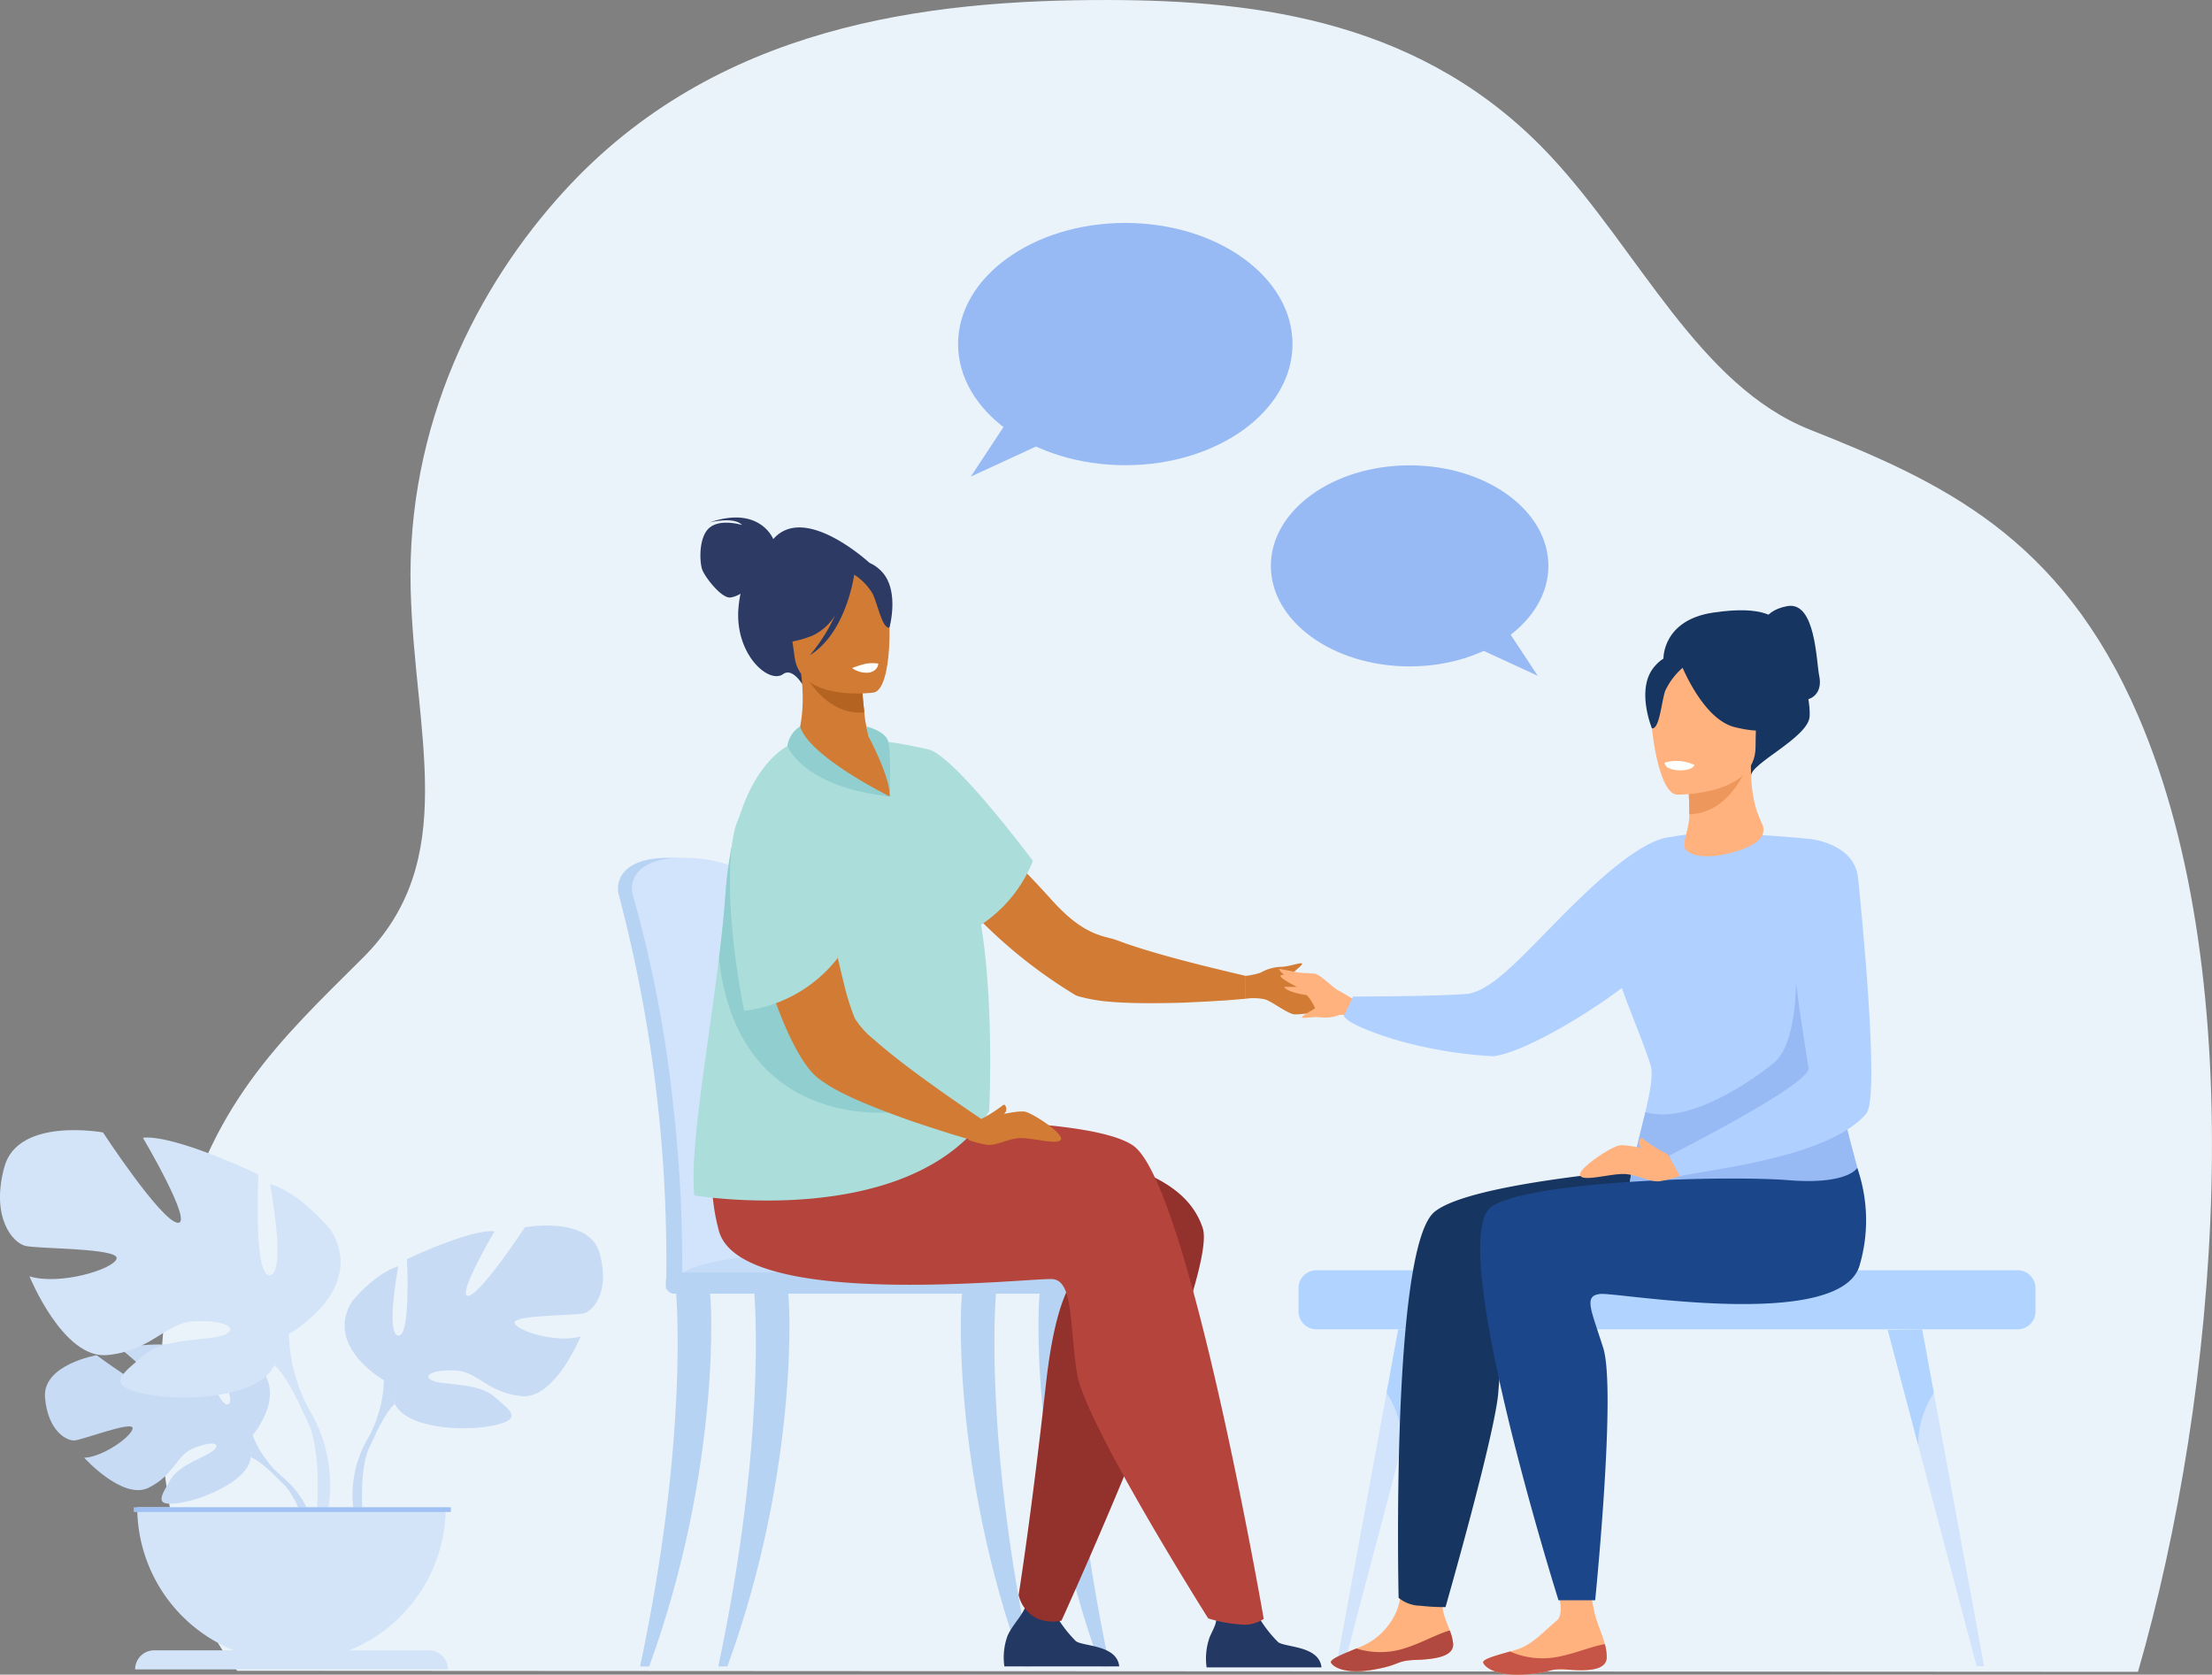 <svg xmlns="http://www.w3.org/2000/svg" xmlns:xlink="http://www.w3.org/1999/xlink" width="248.946" height="188.464" viewBox="0 0 248.946 188.464">
  <rect x="0" y="0" width="248.946" height="188.464" fill="#808080" stroke="none"/>
  <defs>
    <clipPath id="clip-path">
      <rect id="Rectangle_1966" data-name="Rectangle 1966" width="248.946" height="188.464" fill="none"/>
    </clipPath>
  </defs>
  <g id="Group_6495" data-name="Group 6495" transform="translate(0 0.002)">
    <g id="Group_6494" data-name="Group 6494" transform="translate(0 -0.002)" clip-path="url(#clip-path)">
      <path id="Path_1182" data-name="Path 1182" d="M376,188.144c9.071-31.362,12.964-77.624.02-107.6C367.3,60.34,353.83,54.2,339.11,48.363c-12.507-4.956-19.249-20.115-29.22-30.8C295.745,2.414,277.156.035,260.2,0c-20.559-.044-44.3,2.84-61.363,21.55-9.7,10.63-17.713,26.2-17.232,44.769.422,16.294,5.683,30.455-5.378,41.47-9.194,9.155-17.494,16.672-21.116,33.263-3.41,15.619-1.939,35.779,6.974,46.974Z" transform="translate(-135.387 0.002)" fill="#ebf3fa"/>
      <path id="Path_1183" data-name="Path 1183" d="M66.378,1297.467s4.227-4.931.261-8.063c0,0-2.9-1.754-5.259-1.611,0,0,3.347,5.612,2.264,6.171s-3.279-6.523-3.279-6.523-6.592-.639-8.713.38c0,0,5.636,4.612,4.449,4.886s-7.274-4.252-7.274-4.252-6.135,1.044-5.808,4.787,2.441,4.9,3.37,4.8,6.365-2.175,6.483-1.413-3.153,3.25-5.445,3.366c0,0,4.326,4.771,7.2,3.394s3.12-3.559,4.912-4.378,3.322-.817,2.582.018-3.983,1.646-5.008,3.459-1.944,3.036,1.03,2.588,7.809-2.624,8.021-5.116Z" transform="translate(-37.951 -1135.939)" fill="#c8dbf4"/>
      <path id="Path_1184" data-name="Path 1184" d="M68.762,1338.926s16.665-.642,20.345,4.124a12.052,12.052,0,0,0,3.318,4.657l.39,1.064s-2.888-3.045-3.921-3.229c0,0,1.616-5.9-20.133-6.616" transform="translate(-60.68 -1181.522)" fill="#c8dbf4"/>
      <path id="Path_1185" data-name="Path 1185" d="M263.02,1410.7a10.465,10.465,0,0,1,3.825,7.372l-.649.058s-1.142-4.887-3.207-6.8.031-.632.031-.632" transform="translate(-231.274 -1244.516)" fill="#c8dbf4"/>
      <path id="Path_1186" data-name="Path 1186" d="M334.389,1190.754s-6.723-3.765-3.586-8.875c0,0,2.51-3.138,5.2-3.944,0,0-1.434,7.62,0,7.8s.986-8.606.986-8.606,7.082-3.406,9.861-3.138c0,0-4.393,7.441-2.958,7.261s6.365-7.709,6.365-7.709,7.261-1.345,8.427,2.958-.717,6.454-1.793,6.723-7.978.179-7.8,1.076,4.841,2.331,7.44,1.524c0,0-2.869,7.082-6.634,6.723s-4.931-2.689-7.261-2.869-4.034.448-2.869,1.076,5.11.206,6.992,1.806,3.407,2.586-.09,3.3-9.771.269-11.026-2.421Z" transform="translate(-291.185 -1035.428)" fill="#c8dbf4"/>
      <path id="Path_1187" data-name="Path 1187" d="M375.09,1211.645s-18.825,6.1-20.977,12.909a14.3,14.3,0,0,1-1.793,6.544v1.345s1.972-4.572,3.048-5.2c0,0-4.213-5.917,19.722-15.6" transform="translate(-310.908 -1069.228)" fill="#c8dbf4"/>
      <path id="Path_1188" data-name="Path 1188" d="M339.12,1370.862a12.416,12.416,0,0,0-1.248,9.775l.747-.2s-.725-5.911.794-8.884-.293-.691-.293-.691" transform="translate(-297.709 -1208.991)" fill="#c8dbf4"/>
      <path id="Path_1189" data-name="Path 1189" d="M32.509,1104.986s8.863-4.963,4.727-11.7c0,0-3.309-4.136-6.854-5.2,0,0,1.891,10.044,0,10.281s-1.3-11.344-1.3-11.344-9.335-4.49-13-4.136c0,0,5.79,9.808,3.9,9.572s-8.39-10.162-8.39-10.162-9.572-1.772-11.108,3.9.945,8.508,2.363,8.863,10.517.236,10.281,1.418-6.381,3.073-9.808,2.009c0,0,3.781,9.335,8.744,8.863s6.5-3.545,9.572-3.781,5.318.591,3.782,1.418-6.736.271-9.217,2.381-4.49,3.409.118,4.355,12.88.355,14.535-3.191Z" transform="translate(0 -954.852)" fill="#d4e4f8"/>
      <path id="Path_1190" data-name="Path 1190" d="M41.322,1132.523s24.815,8.036,27.651,17.016a18.85,18.85,0,0,0,2.363,8.626v1.773s-2.6-6.027-4.018-6.854c0,0,5.554-7.8-26-20.561" transform="translate(-36.465 -999.406)" fill="#d4e4f8"/>
      <path id="Path_1191" data-name="Path 1191" d="M287.776,1342.4a16.367,16.367,0,0,1,1.645,12.885l-.985-.264s.956-7.792-1.047-11.71.386-.911.386-.911" transform="translate(-252.905 -1183.641)" fill="#d4e4f8"/>
      <path id="Path_1192" data-name="Path 1192" d="M148.774,1460.485a17.361,17.361,0,0,1-17.361-17.361h34.721a17.361,17.361,0,0,1-17.36,17.361" transform="translate(-115.967 -1273.499)" fill="#d4e4f8"/>
      <path id="Path_1193" data-name="Path 1193" d="M129.375,1582.257h35.2a2.142,2.142,0,0,0-2.142-2.142H131.517a2.142,2.142,0,0,0-2.142,2.142" transform="translate(-114.168 -1394.388)" fill="#d4e4f8"/>
      <rect id="Rectangle_1965" data-name="Rectangle 1965" width="35.687" height="0.533" transform="translate(15.052 169.625)" fill="#9fc1f4"/>
      <path id="Path_1194" data-name="Path 1194" d="M610.87,856.6a150.28,150.28,0,0,0-2-19.759c-1.434-7.716-2.725-12.155-2.74-12.2-.189-.679-2.918-3.424-8.985-3.339s-5.491,3.685-5.491,3.685a1.092,1.092,0,0,0,.043.32,161.569,161.569,0,0,1,5.386,43.236c0,.341-.044.93-.019,1.321,0,0,14.059.338,14.063,0,.49-2.12.251-8-.258-13.262" transform="translate(-522.098 -724.763)" fill="#b7d3f3"/>
      <path id="Path_1195" data-name="Path 1195" d="M624.417,868.422c0,.338-.2.609-.43.609h-.006c-.234-.005-.42-.276-.423-.609H611.51c0,.338-.2.609-.43.609h-.006c-.238-.005-.427-.285-.424-.627a157.7,157.7,0,0,0-1-19.153,141.24,141.24,0,0,0-4.6-23.945,1.115,1.115,0,0,1-.043-.32s-.575-3.6,5.491-3.685,8.8,2.661,8.986,3.34c.011.036.742,2.549,1.714,7.068.322,1.5.669,3.214,1.026,5.133a150.413,150.413,0,0,1,2,19.76c.51,5.267.689,9.7.2,11.822" transform="translate(-533.877 -724.763)" fill="#d2e3fc"/>
      <path id="Path_1196" data-name="Path 1196" d="M645.572,1200.459H692.81s-1.1-4.142-28.457-3.526c-19.36.437-18.781,3.526-18.781,3.526" transform="translate(-569.69 -1056.191)" fill="#c5dcf8"/>
      <path id="Path_1197" data-name="Path 1197" d="M612.875,1275.482c5.477-25.8,4.069-41.633,4.062-41.832-.014-.4.773-.758,1.2-.771s2.319-.117,2.538.223c.287.445,1.39,19.952-6.773,42.38Z" transform="translate(-540.838 -1087.946)" fill="#b7d3f3"/>
      <path id="Path_1198" data-name="Path 1198" d="M927.989,1275.482c-5.477-25.8-4.069-41.633-4.062-41.832.014-.4-.773-.758-1.2-.771s-2.319-.117-2.538.223c-.286.445-1.39,19.952,6.773,42.38Z" transform="translate(-811.846 -1087.946)" fill="#b7d3f3"/>
      <path id="Path_1199" data-name="Path 1199" d="M1002.352,1275.482c-5.477-25.8-4.069-41.633-4.062-41.832.014-.4-.773-.758-1.2-.771s-2.319-.117-2.538.223c-.287.445-1.39,19.952,6.773,42.38Z" transform="translate(-877.469 -1087.946)" fill="#b7d3f3"/>
      <path id="Path_1200" data-name="Path 1200" d="M687.739,1275.482c5.477-25.8,4.069-41.633,4.062-41.832-.014-.4.773-.758,1.2-.771s2.319-.117,2.538.223c.287.445,1.39,19.952-6.773,42.38Z" transform="translate(-606.902 -1087.946)" fill="#b7d3f3"/>
      <path id="Path_1201" data-name="Path 1201" d="M685.831,1220.682H638.525a.936.936,0,0,1-.934-.933v-.526a.936.936,0,0,1,.934-.933h47.306a.936.936,0,0,1,.933.933v.526a.936.936,0,0,1-.933.933" transform="translate(-562.648 -1075.091)" fill="#b7d3f3"/>
      <path id="Path_1202" data-name="Path 1202" d="M678.838,497.918c-.137-.322-1.737-3.745-7.169-1.877,0,0,2.757-.695,3.656.29,0,0-2.343-.745-3.629.275s-1.164,3.91-.85,4.756,2.165,3.251,3.182,3.126a3.03,3.03,0,0,0,1.124-.429,13.493,13.493,0,0,0-.228,1.561c-.458,5.211,3.391,8.658,5.02,7.491,1.045-.749,2.132,1.108,2.132,1.108l7.788-13.456s-7.428-6.99-11.027-2.845" transform="translate(-591.811 -437.247)" fill="#2c3a64"/>
      <path id="Path_1203" data-name="Path 1203" d="M771.083,661.592c-7.377,3.3-12.922-8.34-12.44-8.459.737-.834,1.5-3.807.958-8.085l.383.026,6.415.475s.1,1.99.321,3.846a11,11,0,0,0,.607,2.891,6.091,6.091,0,0,0,1.47.354c.108.118,4.254,8.072,2.286,8.951" transform="translate(-669.445 -569.229)" fill="#d17b34"/>
      <path id="Path_1204" data-name="Path 1204" d="M1167.722,1544.27h-12.927a7.1,7.1,0,0,1,.365-3.465c.647-1.434,1.06-1.827.357-3.486.821.846,3.221,1.457,5.09,1.206a14.177,14.177,0,0,0,2.243,2.908c.845.607,4.612.391,4.872,2.837" transform="translate(-1018.997 -1356.622)" fill="#233862"/>
      <path id="Path_1205" data-name="Path 1205" d="M974.065,1539.1H961.138a7.1,7.1,0,0,1,.365-3.465c.647-1.434,1.908-2.393,2.278-4.048.821.846,1.3,2.019,3.169,1.768a14.172,14.172,0,0,0,2.243,2.908c.845.607,4.612.391,4.872,2.837" transform="translate(-848.103 -1351.565)" fill="#233862"/>
      <path id="Path_1206" data-name="Path 1206" d="M907.151,784.037l-.006,2.577s-.866.073-2.245.186c-.414.031-.654.035-.654.035-1.105.08-2.437.139-3.887.209l-.02.005c-2.5.073-5.3.11-7.718-.041-.217-.016-.431-.032-.64-.05a18.613,18.613,0,0,1-3.647-.619,2.413,2.413,0,0,1-.313-.115,55.41,55.41,0,0,1-18.662-18.554c-1.438-5.446,3.281-6.257,16.005,7.879,3.7,4.113,5.907,3.958,7.275,4.473.362.138.749.276,1.153.417,2.246.774,5.049,1.554,7.521,2.182,1.213.315,2.354.59,3.3.816,1.529.37,2.538.6,2.538.6" transform="translate(-766.954 -674.216)" fill="#d17b34"/>
      <path id="Path_1207" data-name="Path 1207" d="M686.657,1052.377s-2.9,9.041,3.572,13.328c8.672,5.746,32.718.848,35.462,3.783.7.743-1.407,1.119-2.592,11.743-1.705,15.28-3.087,23.827-3.087,23.827a3.943,3.943,0,0,0,2.118,2.649,4.556,4.556,0,0,0,2.709.226s17.661-38.776,15.9-44.156c-3.047-9.317-19.914-8.4-39.466-13.908-11.939-3.362-14.618,2.508-14.618,2.508" transform="translate(-605.375 -925.55)" fill="#93312c"/>
      <path id="Path_1208" data-name="Path 1208" d="M691.677,1065.38c8.586-.794,32.014-1.2,37.081,2.283,6.236,4.284,14.711,53.278,14.711,53.278a4.157,4.157,0,0,1-2.069.657,16.363,16.363,0,0,1-4.182-.715s-13.931-22.066-14.769-27.587-.407-10.43-2.763-10.6-34.735,3.567-37.5-5.3a22.933,22.933,0,0,1,.429-13.619s1.141,2.325,9.062,1.593" transform="translate(-601.243 -938.749)" fill="#b5453c"/>
      <path id="Path_1209" data-name="Path 1209" d="M696.432,730.309c1.508,9.16.912,20.992.912,20.992-8.769,13.537-33.18,9.466-33.18,9.466-.538-5.132,1.523-16.545,2.774-26.7.307-2.489.565-4.9.725-7.127a44.833,44.833,0,0,1,.661-5.2c2.081-10.854,7.434-12.046,7.434-12.046,2.5,4.86,10.4,6.169,10.4,6.169a26.725,26.725,0,0,0-.787-6.219,48.35,48.35,0,0,1,5.283.973c3.074,1.005,11.614,12.507,11.614,12.507a15.493,15.493,0,0,1-5.836,7.183" transform="translate(-586.021 -626.234)" fill="#abddda"/>
      <path id="Path_1210" data-name="Path 1210" d="M776.678,645.758s.1,1.989.321,3.846c-3.517.33-5.761-2.641-6.737-4.321Z" transform="translate(-679.726 -569.436)" fill="#b56321"/>
      <path id="Path_1211" data-name="Path 1211" d="M764.5,560.034s-8.276,1.151-8.913-4.015-2.134-8.5,3.123-9.448,6.529.891,7.161,2.563.766,10.467-1.37,10.9" transform="translate(-666.164 -482.097)" fill="#d17b34"/>
      <path id="Path_1212" data-name="Path 1212" d="M747.8,539.173c-1.472-1.4-2.4-.938-2.885-.4a5.84,5.84,0,0,0-7.308,2.1,9.941,9.941,0,0,1-2.515,6.224s1.626.749,5-.573a5.967,5.967,0,0,0,2.584-2.293,19.491,19.491,0,0,1-2.833,4.474c3.927-2.433,4.891-8.426,4.983-9.059a6.545,6.545,0,0,1,2.1,2.189c.574,1.265,1.091,3.95,1.869,3.762,0,0,1.207-4.328-1-6.424" transform="translate(-648.691 -474.978)" fill="#2c3a64"/>
      <path id="Path_1213" data-name="Path 1213" d="M1192.715,923.666a7.964,7.964,0,0,0,1.672-.359,4.992,4.992,0,0,1,2.19-.653c.97.026,2.528-.616,2.482-.337s-1.4,1.221-1.469,1.383a6.36,6.36,0,0,0,2.287,2.162c.825.3,2.928.988,2.646,1.305a13.013,13.013,0,0,1-4.3.84c-.828-.079-2.5-1.442-3.351-1.7a6.228,6.228,0,0,0-2.159-.066Z" transform="translate(-1052.518 -813.845)" fill="#d17b34"/>
      <path id="Path_1214" data-name="Path 1214" d="M1241.478,947.141s2.814-.149,3.456.594l-2.181.329Z" transform="translate(-1095.554 -835.803)" fill="#d17b34"/>
      <path id="Path_1215" data-name="Path 1215" d="M1245.4,964.733l3.988.146a2.066,2.066,0,0,0-1.042-.754c-.682-.208-2.947.608-2.947.608" transform="translate(-1099.012 -850.772)" fill="#d17b34"/>
      <path id="Path_1216" data-name="Path 1216" d="M707.461,842.086c-.142-.079-16.963,1.758-19.037-17.371.307-2.489.565-4.9.725-7.127a44.79,44.79,0,0,1,.661-5.2c1.514-.234,3.331,1.395,4.145,3.813,1.676,4.978,13.462,25.675,13.505,25.882" transform="translate(-607.506 -716.882)" fill="#91cecf"/>
      <path id="Path_1217" data-name="Path 1217" d="M739.193,794.6l-.931,2.4s-.834-.243-2.162-.633c-.4-.12-.623-.2-.623-.2-1.06-.323-2.324-.746-3.7-1.2l-.021,0c-2.355-.828-4.988-1.8-7.188-2.811-.2-.093-.391-.185-.579-.277a18.63,18.63,0,0,1-3.181-1.888,2.43,2.43,0,0,1-.251-.221c-2.09-1.876-4.278-6.982-5.832-12.376-.216-.744-.413-1.487-.611-2.211a53.05,53.05,0,0,1-1.446-7.57,20.934,20.934,0,0,1-.161-3.551,8.445,8.445,0,0,1,.083-.987c.615-5.6,4.637-5.77,5.093-5.079a17.707,17.707,0,0,1,1.691,3.865c.844,2.6,1.67,5.952,2.421,9.271.419,1.82.817,3.639,1.229,5.321.227,1.019.461,1.98.681,2.862a26.863,26.863,0,0,0,1.234,3.935,9.409,9.409,0,0,0,2.156,2.39c.288.259.6.527.926.8,1.818,1.529,4.153,3.265,6.235,4.738,1.018.73,1.985,1.4,2.787,1.948,1.294.895,2.152,1.472,2.152,1.472" transform="translate(-628.736 -668.651)" fill="#d17b34"/>
      <path id="Path_1218" data-name="Path 1218" d="M928.458,1065.1s4.194-1.187,5.193-.909,4.422,2.544,3.941,3.16-3.5-.369-4.885-.182-2.461.871-3.46.723a11.58,11.58,0,0,1-2.044-.541Z" transform="translate(-818.22 -939.067)" fill="#d17b34"/>
      <path id="Path_1219" data-name="Path 1219" d="M937.87,1059.46a15.73,15.73,0,0,0,2.636-1.655.163.163,0,0,1,.255.03c.156.247.3.723-.417,1.2a3.872,3.872,0,0,1-2.474.428" transform="translate(-827.633 -933.428)" fill="#d17b34"/>
      <path id="Path_1220" data-name="Path 1220" d="M705.167,744.268s-3.911,1.9-5.276,4.5-1.533,10.9.581,21.7a15.621,15.621,0,0,0,10.539-5.944s-1.547-21.812-5.844-20.252" transform="translate(-616.727 -656.716)" fill="#abddda"/>
      <path id="Path_1221" data-name="Path 1221" d="M755.349,695.557a3.062,3.062,0,0,0-1.429,2.2s1.685,4.6,11.521,5.672c0,0-9.054-4.453-10.092-7.875" transform="translate(-665.304 -613.801)" fill="#91cecf"/>
      <path id="Path_1222" data-name="Path 1222" d="M829.806,696.652s2.482,4.559,2.411,6.78c0,0,.169-5.047-.183-6.219s-2.444-1.656-2.444-1.656Z" transform="translate(-732.08 -613.801)" fill="#91cecf"/>
      <path id="Path_1223" data-name="Path 1223" d="M815.912,635.481a2.769,2.769,0,0,0,1.911.506c1.04-.2,1.03-1.012,1.03-1.012a4.652,4.652,0,0,0-1.334,0,10.9,10.9,0,0,0-1.608.506" transform="translate(-720.01 -560.296)" fill="#fff"/>
      <path id="Path_1224" data-name="Path 1224" d="M1324.264,1222.823h-78.943a2.008,2.008,0,0,1-2-2v-2.648a2.008,2.008,0,0,1,2-2h78.943a2.008,2.008,0,0,1,2,2v2.648a2.008,2.008,0,0,1-2,2" transform="translate(-1097.18 -1073.223)" fill="#b0d4ff"/>
      <path id="Path_1225" data-name="Path 1225" d="M1818.332,1310.666h-.847l-6.565-24.853v0l-1.492-5.651,0,0-1.935-7.33,3.866-.066,1.318,7.158.986,5.361c0,.027.011.052.016.077Z" transform="translate(-1595.037 -1123.158)" fill="#d2e3fc"/>
      <path id="Path_1226" data-name="Path 1226" d="M1812.674,1279.917a10.671,10.671,0,0,0-1.754,5.892l-1.492-5.651,0,0-1.935-7.33,3.866-.066Z" transform="translate(-1595.037 -1123.158)" fill="#b0d4ff"/>
      <path id="Path_1227" data-name="Path 1227" d="M1279.473,1310.666h.847l6.565-24.853v0l1.492-5.651,0,0,1.935-7.33-3.866-.066-1.317,7.158-.986,5.361c0,.027-.011.052-.016.077Z" transform="translate(-1129.083 -1123.158)" fill="#d2e3fc"/>
      <path id="Path_1228" data-name="Path 1228" d="M1327.614,1279.917a10.673,10.673,0,0,1,1.753,5.892l1.492-5.651,0,0,1.935-7.33-3.866-.066Z" transform="translate(-1171.566 -1123.158)" fill="#b0d4ff"/>
      <path id="Path_1229" data-name="Path 1229" d="M1233.9,936.693a1.527,1.527,0,0,0-1.2-.331,4.421,4.421,0,0,1-2,.28c-.846-.151-2.3.2-2.219-.035s1.392-.883,1.47-1.016a5.631,5.631,0,0,0-1.715-2.2c-.682-.371-2.432-1.255-2.144-1.495a11.53,11.53,0,0,1,3.88-.164c.714.179,1.994,1.595,2.709,1.932a18.4,18.4,0,0,1,1.967,1.222Z" transform="translate(-1081.95 -822.141)" fill="#ffb27d"/>
      <path id="Path_1230" data-name="Path 1230" d="M1232.366,945.847s-2.484-.244-2.948-.979l1.954,0Z" transform="translate(-1084.912 -833.808)" fill="#ffb27d"/>
      <path id="Path_1231" data-name="Path 1231" d="M1227.957,928.192l-3.474-.658a1.832,1.832,0,0,0,.812.8,7.7,7.7,0,0,0,2.662-.14" transform="translate(-1080.558 -818.511)" fill="#ffb27d"/>
      <path id="Path_1232" data-name="Path 1232" d="M1324.11,801.552s-2.127-.967-8.77,5.039-11.192,12.284-14.74,12.557-12.711.291-12.711.291l-1.02,2.143s-.172.827,5.451,2.616a49.247,49.247,0,0,0,11.344,1.956c4.55-.546,15.455-7.832,17.114-10.016s3.333-14.586,3.333-14.586" transform="translate(-1135.609 -707.286)" fill="#b0d0ff"/>
      <path id="Path_1233" data-name="Path 1233" d="M1592.741,589.736s-.123-4.328,5.585-5.178,7.286.485,8.256,1.941,2.79,7.4,2.608,9.766-6.693,5.291-6.587,6.671-9.863-13.2-9.863-13.2" transform="translate(-1405.53 -515.615)" fill="#163560"/>
      <path id="Path_1234" data-name="Path 1234" d="M1288.07,1496.846c.114,1.444-1.9,1.769-4.226,1.854s-1.631.571-4.826,1.107-4.461-.353-4.687-.787c-.2-.385,1.289-.963,2.878-1.618.2-.082.4-.166.6-.25a7.459,7.459,0,0,0,3.848-3.848c.611-1.224,1.131-5.9,1.131-5.9l5.551-.769s-.981,3.636-1.426,5.353c-.262,1.01.464,2.53.778,3.4a5.665,5.665,0,0,1,.38,1.463" transform="translate(-1124.53 -1311.894)" fill="#ffb27d"/>
      <path id="Path_1235" data-name="Path 1235" d="M1283.844,1564.387c-2.328.085-1.631.571-4.826,1.107s-4.461-.354-4.687-.787c-.2-.385,1.289-.963,2.878-1.618l.024.027a9.08,9.08,0,0,0,4.828.121c2.116-.545,4.172-1.779,5.63-2.167a5.669,5.669,0,0,1,.38,1.463c.114,1.444-1.9,1.769-4.226,1.854" transform="translate(-1124.53 -1377.581)" fill="#b24940"/>
      <path id="Path_1236" data-name="Path 1236" d="M1376.5,1084.34s-28.83,1.513-33.771,5.595-4.035,43.428-4.035,43.428a3.934,3.934,0,0,0,2.457.891,22.916,22.916,0,0,0,2.821.155s5.649-19.689,5.95-24.256,1.655-12.273,3.629-12.635,25.071,3.34,27.972-3.742a15.335,15.335,0,0,0-1.035-13.22Z" transform="translate(-1181.29 -953.548)" fill="#163560"/>
      <path id="Path_1237" data-name="Path 1237" d="M1573.714,842.291c-1.239.83-4.442,1.288-8.16,1.421-6.653.242-14.955-.551-16.589-2.095a2.812,2.812,0,0,1-.69-1.9c-.18-2.553,1.039-6.753,1.858-10.229.531-2.259.894-4.209.6-5.207-.9-3.036-3.707-9.221-3.949-11.254s2.184-12.924,5.538-14.273,16.3,0,16.3,0c5.057,1.026,5.27,11.809,3.59,20.986-.044.236-.087.471-.133.7-1.82,9.319,5.1,19.525,1.638,21.841" transform="translate(-1364.957 -704.343)" fill="#b0d0ff"/>
      <path id="Path_1238" data-name="Path 1238" d="M1612.834,742.153c.091.591,1.71,1.551,5.17.638,3.316-.874,3.714-1.954,3.713-2.667,0-.844-1.441-1.981-1.422-7.174l-.4.078-6.685,1.324s.152,2.1.157,4.086c0,1.664-.686,2.731-.535,3.715" transform="translate(-1423.242 -646.799)" fill="#ffb27d"/>
      <path id="Path_1239" data-name="Path 1239" d="M1616.214,734.94s.152,2.1.157,4.086c3.741-.105,5.718-3.518,6.528-5.409Z" transform="translate(-1426.244 -647.386)" fill="#ed975d"/>
      <path id="Path_1240" data-name="Path 1240" d="M1583.456,648.722s8.85.146,8.856-5.367,1.153-9.207-4.5-9.533-6.751,1.776-7.2,3.616.54,11.1,2.842,11.285" transform="translate(-1394.735 -559.292)" fill="#ffb27d"/>
      <path id="Path_1241" data-name="Path 1241" d="M1608.374,622.848s2.423,6.468,6.142,7.424,5.332-.04,5.332-.04a27.676,27.676,0,0,1-2.239-7.283s-7.407-3.18-9.235-.1" transform="translate(-1419.325 -548.453)" fill="#163560"/>
      <path id="Path_1242" data-name="Path 1242" d="M1579.839,629.475a7.816,7.816,0,0,0-2.251,2.848c-.441,1.4-.64,4.294-1.482,4.2,0,0-1.826-4.4.226-6.883,2.176-2.637,3.507-.16,3.507-.16" transform="translate(-1390.19 -554.555)" fill="#163560"/>
      <path id="Path_1243" data-name="Path 1243" d="M1597.352,729.05s-.165.7-1.907.592c0,0-1.463-.09-1.418-.86a4.707,4.707,0,0,1,3.325.268" transform="translate(-1406.663 -642.962)" fill="#fff"/>
      <path id="Path_1244" data-name="Path 1244" d="M1434.019,1484.984c-.05,1.448-2.087,1.543-4.409,1.364s-1.685.383-4.92.553-4.393-.856-4.568-1.312c-.155-.4,1.39-.811,3.042-1.282.208-.058.416-.12.625-.181,1.862-.551,3.053-2.007,4.615-3.3,1.479-1.223-1.337-7.632-1.337-7.632l4.193-1.79s.557,4.5,1.365,8.46c.209,1.022.969,2.726,1.183,3.623a5.674,5.674,0,0,1,.212,1.5" transform="translate(-1253.191 -1298.456)" fill="#ffb27d"/>
      <path id="Path_1245" data-name="Path 1245" d="M1584.922,967.766c-1.239.83-4.442,1.288-8.16,1.421-6.136-1.4-13.123-3.021-17.279-3.991-.18-2.553,1.039-6.753,1.858-10.229,4.846,1.479,12.058-3.561,14.482-5.554,2.548-2.093,2.468-9.066,2.468-9.066l5.126,4.873c-.044.237-.087.471-.133.7-1.82,9.319,5.1,19.525,1.638,21.841" transform="translate(-1376.165 -829.818)" fill="#98baf4"/>
      <path id="Path_1246" data-name="Path 1246" d="M1429.61,1577.058c-2.322-.178-1.685.383-4.921.553s-4.393-.856-4.567-1.313c-.156-.4,1.39-.811,3.042-1.282l.021.03a9.077,9.077,0,0,0,4.783.667c2.164-.3,4.346-1.295,5.839-1.516a5.675,5.675,0,0,1,.212,1.5c-.05,1.448-2.087,1.543-4.409,1.364" transform="translate(-1253.192 -1389.166)" fill="#c65447"/>
      <path id="Path_1247" data-name="Path 1247" d="M1451.98,1119.529c-7.273-.562-29.11.073-33.441,2.964-5.331,3.557,7.522,44.313,7.522,44.313h4.125s2.4-23.665.91-28.389c-1.376-4.365-2.273-5.929-.273-6.087s26.654,4.172,29.086-3.085a17.957,17.957,0,0,0-.228-11.1s-.991,1.908-7.7,1.39" transform="translate(-1250.661 -986.713)" fill="#1c468a"/>
      <path id="Path_1248" data-name="Path 1248" d="M1614.287,803.145s5.065.43,5.459,4.433c.3,3.04,2.5,24.6.916,26.478-4.465,5.277-19.352,6.4-21.544,7.2l-.6-2.5s15.893-8.007,15.65-9.827-4.737-26.506.121-25.786" transform="translate(-1410.625 -708.729)" fill="#b0d0ff"/>
      <path id="Path_1249" data-name="Path 1249" d="M1686.958,582.976s-.363-2.309,2.839-2.906,3.263,6.207,3.606,7.848-.512,2.623-1.734,2.723-4.712-7.665-4.712-7.665" transform="translate(-1488.661 -511.856)" fill="#163560"/>
      <path id="Path_1250" data-name="Path 1250" d="M1522.667,1097.6s-4.526-1.281-5.6-.981-4.772,2.745-4.252,3.41,3.773-.4,5.271-.2,2.656.94,3.734.78a12.493,12.493,0,0,0,2.205-.583Z" transform="translate(-1334.95 -967.685)" fill="#ffb27d"/>
      <path id="Path_1251" data-name="Path 1251" d="M1572.585,1091.517a16.963,16.963,0,0,1-2.844-1.785.176.176,0,0,0-.275.032c-.169.266-.327.78.45,1.291a4.178,4.178,0,0,0,2.669.462" transform="translate(-1384.868 -961.598)" fill="#ffb27d"/>
      <path id="Path_1252" data-name="Path 1252" d="M954.98,227.084c0,7.529-8.426,13.633-18.819,13.633s-18.819-6.1-18.819-13.633,8.426-13.633,18.819-13.633,18.819,6.1,18.819,13.633" transform="translate(-809.517 -188.362)" fill="#98baf4"/>
      <path id="Path_1253" data-name="Path 1253" d="M934.085,397.39l-4.57,6.927,9.29-4.286Z" transform="translate(-820.26 -350.68)" fill="#98baf4"/>
      <path id="Path_1254" data-name="Path 1254" d="M1216.8,456.849c0,6.248,6.992,11.314,15.617,11.314s15.617-5.065,15.617-11.314-6.992-11.313-15.617-11.313S1216.8,450.6,1216.8,456.849" transform="translate(-1073.774 -393.167)" fill="#98baf4"/>
      <path id="Path_1255" data-name="Path 1255" d="M1410.758,598.179l3.792,5.748-7.709-3.556Z" transform="translate(-1241.481 -527.869)" fill="#98baf4"/>
    </g>
  </g>
</svg>

